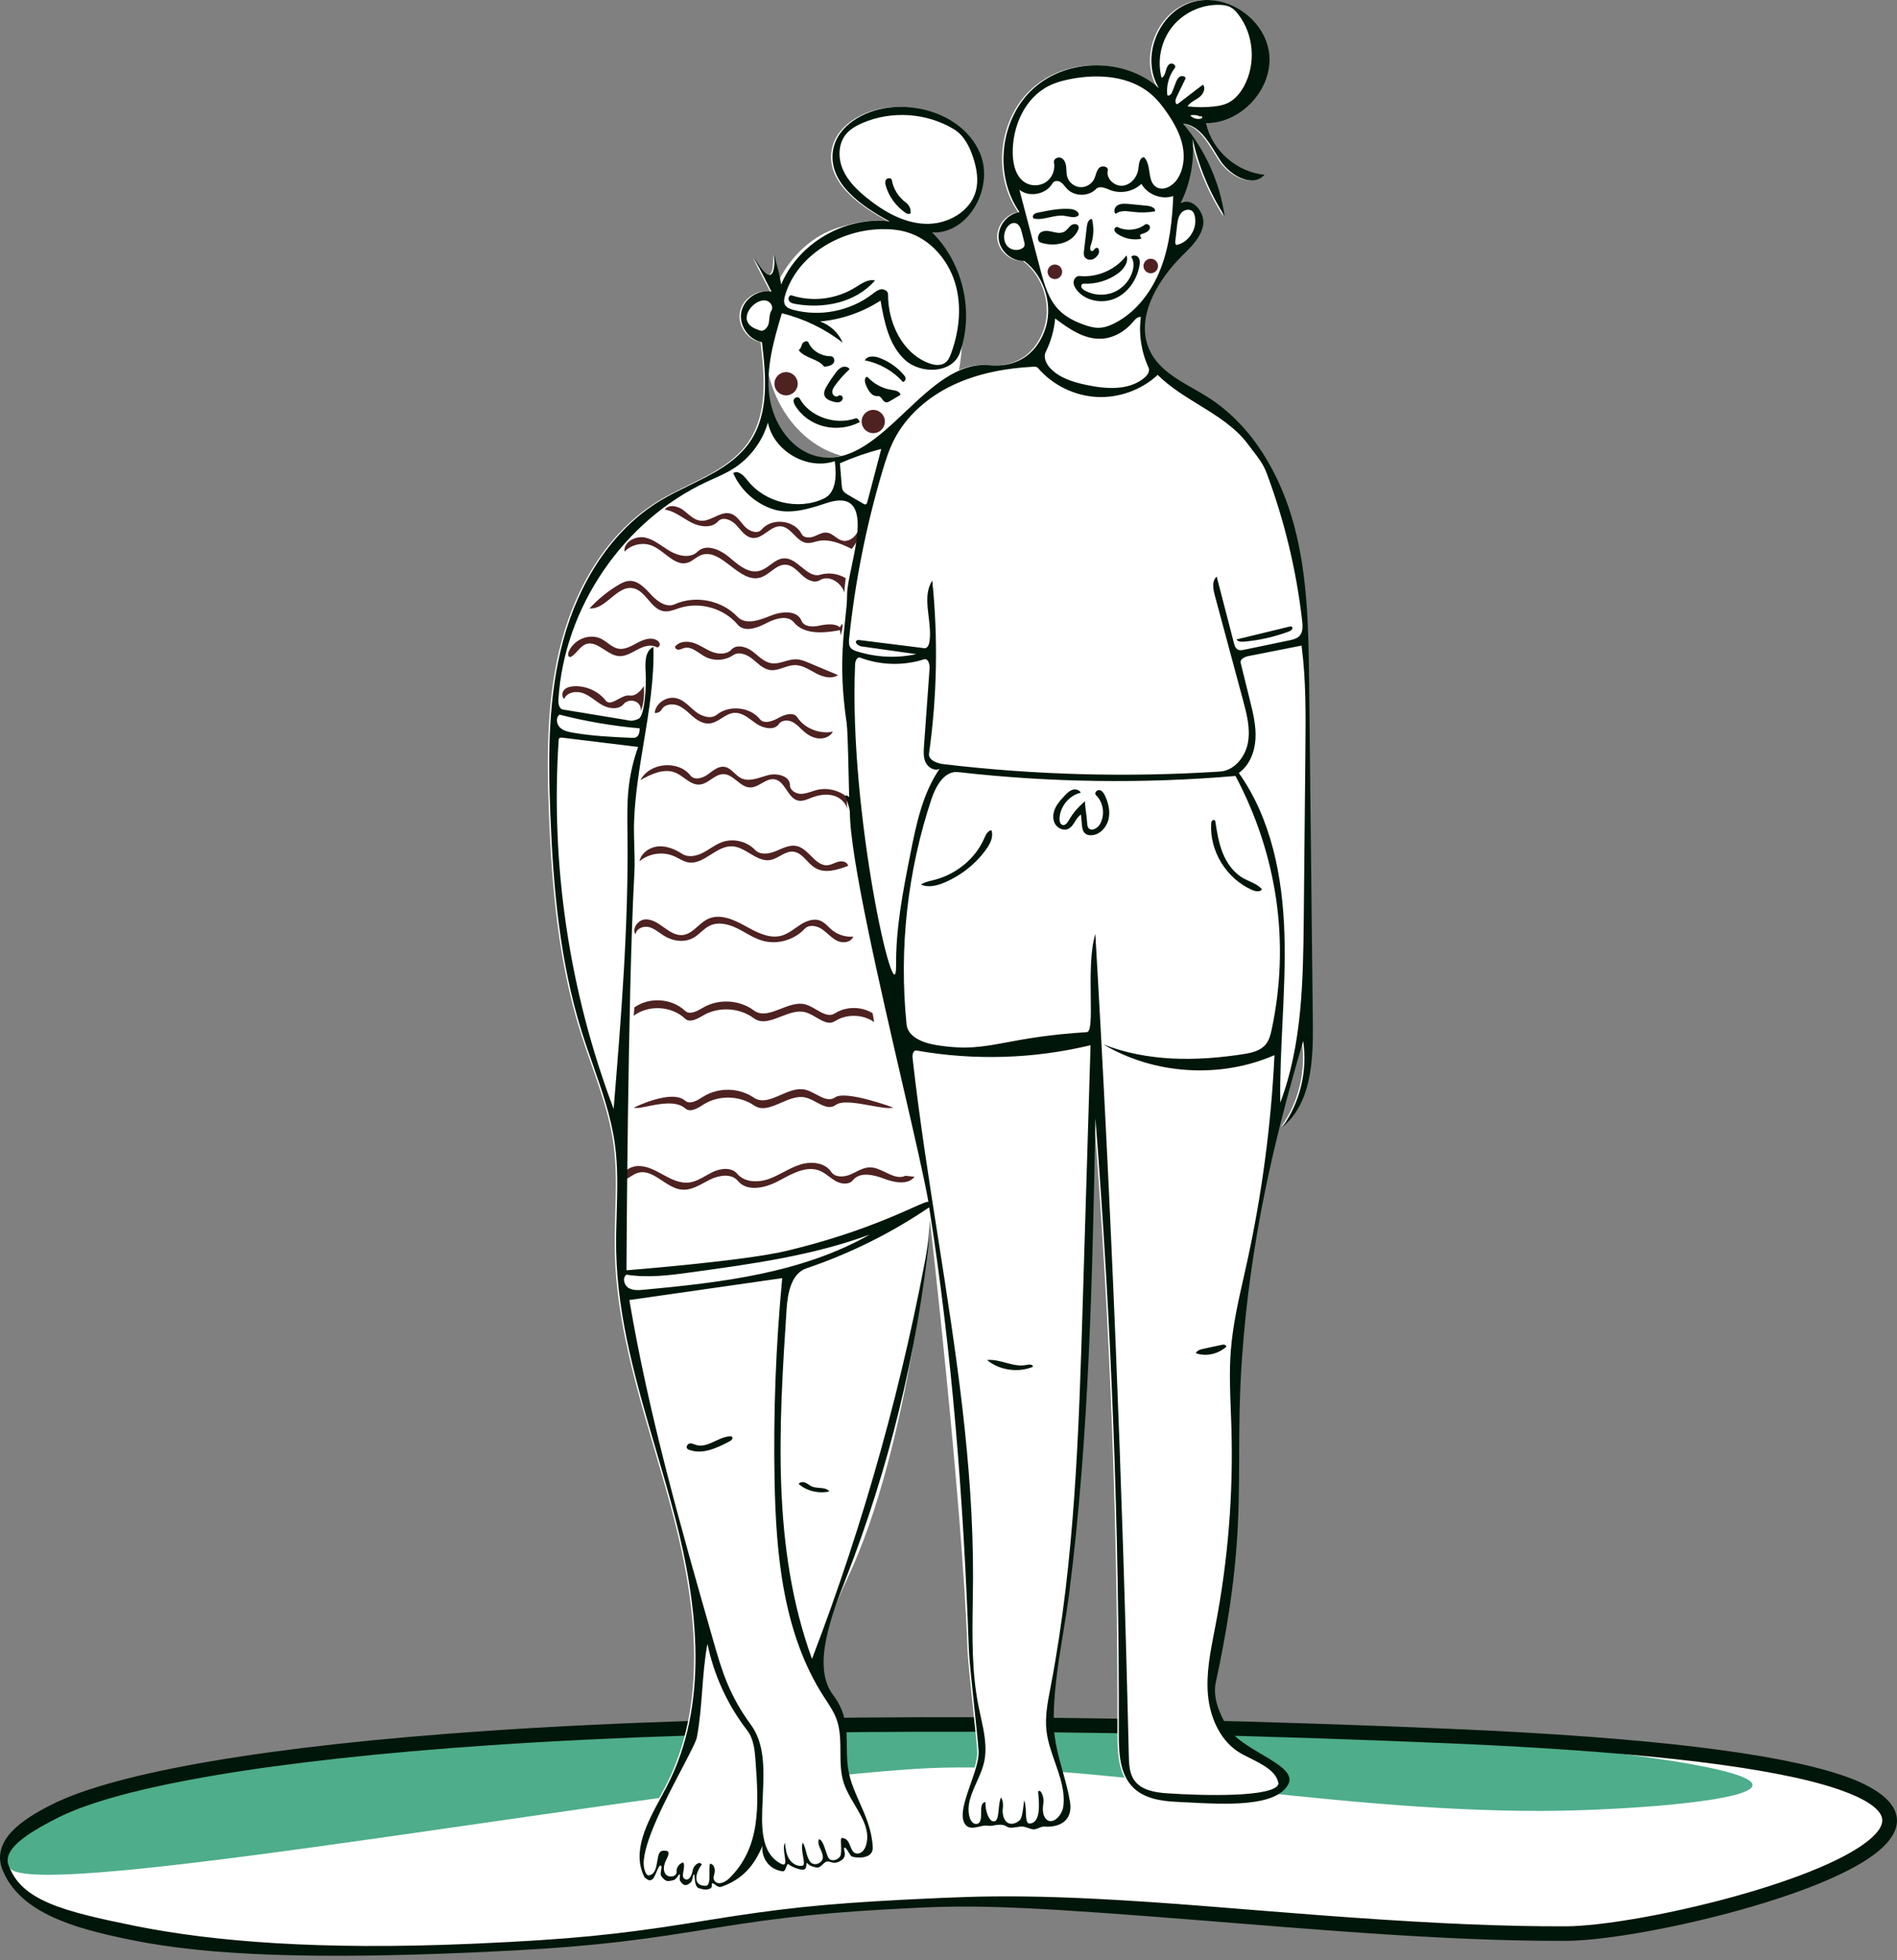 <svg width="335" height="346" viewBox="0 0 335 346" fill="none" xmlns="http://www.w3.org/2000/svg">
<rect x="0" y="0" width="335" height="346" fill="#808080" stroke="none"/>
<ellipse cx="152.436" cy="60.237" rx="17.42" ry="20.722" fill="white"/>
<path fill-rule="evenodd" clip-rule="evenodd" d="M9.758 319.671C4.397 322.359 -0.005 325.589 1.635 329.604C4.493 336.601 13.473 339.181 23.685 341.244C37.971 344.13 57.803 344.492 83.461 343.376C126.354 341.511 121.489 337.406 162.193 335.476C189.895 334.162 237.948 341.457 276.496 341.325C300.08 341.244 402.943 312.812 256.921 306.5C110.9 300.187 30.587 309.226 9.758 319.671Z" fill="white"/>
<path fill-rule="evenodd" clip-rule="evenodd" d="M9.758 319.671C4.397 322.359 -0.005 325.59 1.635 329.605C4.493 336.601 123.258 314.059 163.962 312.129C191.664 310.815 233.893 319.803 272.441 319.671C296.025 319.59 349.88 314.799 256.921 306.5C163.962 298.201 30.587 309.227 9.758 319.671Z" fill="#4EAD8B"/>
<path fill-rule="evenodd" clip-rule="evenodd" d="M86.305 305.522C47.416 308.159 20.515 312.842 9.183 318.524C6.011 320.114 3.692 321.625 2.141 323.256C0.139 325.36 -0.538 327.678 0.447 330.09C1.931 333.723 4.921 336.403 9.368 338.441C12.833 340.029 16.95 341.179 23.032 342.421L23.431 342.502C37.086 345.26 56.032 345.854 83.517 344.658L85.791 344.556C101.731 343.818 110.111 342.913 122.505 340.934L125.888 340.388C138.33 338.391 146.119 337.534 161.681 336.785L162.984 336.724C173.915 336.247 183.997 336.763 211.827 338.972L227.614 340.234C231.211 340.516 234.263 340.746 237.341 340.967L240.617 341.197C254.479 342.148 265.742 342.627 275.964 342.609L276.501 342.608C282.574 342.587 293.559 340.756 304.244 337.979L305.079 337.76C316.712 334.68 326.223 330.965 331.087 327.271C337.761 322.202 335.938 316.968 325.31 313.378C313.805 309.491 291.398 306.706 256.977 305.218C188.512 302.258 130.73 302.509 86.305 305.522ZM256.866 307.782L258.903 307.872C291.943 309.371 313.502 312.097 324.489 315.808L324.986 315.98C329.388 317.525 331.76 319.169 332.291 320.694C332.722 321.931 331.873 323.452 329.535 325.228C325.009 328.665 315.746 332.281 304.412 335.282L303.599 335.495C293.24 338.188 282.592 339.975 276.721 340.04L276.492 340.042C265.665 340.079 253.661 339.55 238.587 338.483L233.683 338.126C230.534 337.891 227.174 337.628 223.032 337.296L212.939 336.486C183.653 334.156 173.625 334.676 162.132 335.221L159.867 335.332C145.311 336.068 137.556 336.943 125.485 338.88L121.677 339.494C109.177 341.479 100.744 342.356 83.981 343.096L83.406 343.121C56.385 344.296 37.716 342.705 24.343 340.067L23.939 339.987C11.151 337.404 3.667 335.495 1.49 329.17C0.589 326.552 4.268 323.859 10.333 320.818C21.264 315.336 47.92 310.697 86.479 308.081C130.801 305.075 188.49 304.826 256.866 307.782Z" fill="#00160A"/>
<path fill-rule="evenodd" clip-rule="evenodd" d="M137.691 50.229C140.753 42.903 149 38.115 156.887 39.086C151.813 36.404 145.931 32.211 146.858 26.551C147.571 22.199 152.237 19.561 156.615 19C163.048 18.175 170.313 21.095 172.823 27.07C175.332 33.046 170.855 41.308 164.374 41.054C169.827 46.444 171.805 55.063 169.249 62.288C167.965 65.916 162.41 66.128 159.568 63.531C156.725 60.935 155.909 56.853 155.246 53.063C152.049 55.135 148.34 56.413 144.544 56.749C146.335 57.352 147.839 58.755 148.564 60.498C145.403 58.032 141.713 56.247 137.816 55.298C136.399 60.056 134.967 64.989 135.62 69.91C136.272 74.831 139.605 79.763 144.496 80.634C155.583 82.607 163.175 63.444 174.389 64.473C179.008 64.897 182.499 62.846 184.175 58.525C185.851 54.204 184.333 48.86 180.635 46.063C178.436 46.166 176.323 44.339 176.109 42.151C175.894 39.962 177.613 37.761 179.789 37.435C175.168 30.853 176.331 20.881 182.343 15.537C188.355 10.193 198.403 10.2 204.408 15.551C201.12 10.247 204.237 2.234 210.205 0.401C216.174 -1.433 223.179 3.276 223.878 9.476C224.576 15.675 218.967 21.769 212.723 21.744C213.762 26.542 218.159 30.411 223.053 30.836C220.961 33.253 216.953 30.975 215.219 28.29C213.485 25.605 211.839 22.114 208.654 21.817C212.566 26.424 215.148 32.148 216.011 38.128C213.315 33.946 211.383 29.273 210.339 24.409C210.721 28.3 209.993 32.293 208.264 35.8C210.301 34.82 212.551 37.416 212.223 39.651C211.896 41.886 210.098 43.567 208.495 45.159C203.931 49.692 199.968 56.576 202.979 62.258C205.007 66.088 209.441 67.813 213.097 70.143C220.976 75.165 225.926 83.868 228.319 92.895C230.713 101.922 230.83 111.374 230.933 120.711C231.152 140.697 231.372 160.683 231.592 180.669C231.664 187.258 231.314 194.8 226.201 198.963C229.327 194.627 230.679 189.051 229.884 183.767C224.635 201.516 220.51 219.262 219.074 239.834C217.637 260.406 220.478 269.026 214.437 297.074C213.893 299.599 215.082 302.576 216.585 304.991C219.21 309.21 229.124 311.573 227.23 315.018C224.815 319.412 214.23 318.379 207.556 318.073C204.812 317.948 201.863 317.498 199.899 315.58C197.457 313.195 197.319 309.382 197.327 305.97C197.412 269.754 196.034 233.534 193.197 197.428C192.655 225.396 192.109 253.428 188.572 281.177C187.575 288.994 185.559 297.174 185.873 304.991C186.044 309.245 188.02 313.805 188.707 318.073C189.253 321.462 186.792 322.627 184.175 322.436C183.481 322.386 182.931 322.966 182.219 322.921C181.628 322.884 181.03 322.483 180.361 322.436C179.646 322.386 178.855 322.688 178.087 322.627C177.513 322.582 177.383 322.106 176.352 322.106C175.321 322.106 175.014 322.426 173.984 322.263C172.954 322.101 171.083 323.377 170.146 321.967C168.45 319.417 172.823 312.584 172.564 309.025C172.306 305.466 170.95 294.124 170.843 291.112C169.92 265.082 164.219 215.422 164.219 215.422C164.219 215.422 160.891 254.889 149.652 278.622C146.864 284.509 143.066 294.197 146.858 299.187C150.651 304.178 148.474 308.604 149.831 313.687C150.915 317.748 153.62 321.222 153.87 326.053C153.993 328.438 150.474 327.929 150.128 327.684C149.783 327.44 149.197 326.044 148.904 326.163C148.465 326.342 149.626 327.589 148.242 328.45C146.858 329.311 146.307 328.364 145.65 328.647C145.009 328.923 144.669 329.782 143.941 329.659C142.466 329.409 142.384 328.825 142.229 328.876C142.068 328.929 142.306 329.843 141.701 330.017C141.097 330.191 139.346 329.43 138.99 329.084C138.47 328.578 138.658 330.42 137.961 330.331C135.117 329.968 134.144 327.358 134.406 325.807C132.913 329.388 130.845 331.737 127.213 333.035C126.39 333.33 125.95 332.405 125.532 332.452C125.303 332.478 125.723 333.207 125.037 333.429C124.351 333.652 124.02 333.568 123.152 333.31C122.283 333.053 122.506 330.866 122.294 330.866C122.081 330.866 122.092 331.994 121.712 332.312C120.983 332.923 120.565 332.977 119.933 332.15C119.579 331.686 119.993 330.918 119.742 330.866C119.571 330.83 119.249 331.756 118.664 331.895C117.641 332.138 117.306 332.231 116.525 331.174C116.184 330.712 116.83 329.427 116.419 329.311C116.007 329.195 115.496 331.338 114.964 331.737C114.431 332.135 114.076 331.791 113.595 331.427C110.933 326.36 114.787 320.531 117.445 315.461C124.96 301.129 123.072 283.729 119.012 268.065C114.952 252.402 108.882 236.984 108.564 220.807C108.44 214.505 109.197 208.163 108.33 201.92C107.386 195.121 104.561 188.75 102.503 182.201C98.592 169.76 97.442 156.628 96.931 143.598C96.529 133.338 96.526 122.912 99.219 113.002C101.912 103.093 107.61 93.633 116.419 88.345C121.913 85.046 128.724 83.193 132.272 77.86C135.591 72.87 135.011 66.348 134.305 60.399C131.956 59.972 130.213 57.438 130.658 55.094C131.102 52.751 133.651 51.028 135.993 51.489C134.978 49.506 133.963 47.522 132.948 45.539C133.598 46.483 136.733 52.138 136.536 44.91C136.784 46.705 137.225 47.25 137.691 50.229Z" fill="white"/>
<path fill-rule="evenodd" clip-rule="evenodd" d="M124.156 177.878C123.14 178.466 121.823 179.229 120.978 178.432C118.667 176.254 114.817 175.967 112.187 177.726L112.03 177.835L111.905 179.311C114.535 177.333 118.583 177.559 120.978 179.816C121.736 180.531 122.875 179.99 123.836 179.446L124.374 179.139C127.081 177.664 130.643 177.903 133.119 179.744C134.504 180.775 136.171 180.125 137.896 179.452C139.337 178.889 140.82 178.311 142.213 178.683C142.865 178.857 143.508 179.233 144.137 179.6C145.291 180.274 146.402 180.923 147.445 180.261C149.512 178.95 152.368 179.016 154.371 180.422L154.19 179.351L154.111 178.865C152.126 177.629 149.424 177.621 147.445 178.877C146.402 179.539 145.291 178.89 144.137 178.216C143.508 177.848 142.865 177.473 142.213 177.299C140.82 176.927 139.337 177.505 137.896 178.067C136.171 178.74 134.504 179.39 133.119 178.36C130.592 176.481 126.935 176.271 124.209 177.847L124.156 177.878ZM124.137 193.618C123.144 194.245 121.857 195.057 120.982 194.293C118.59 192.206 111.949 195.52 111.949 195.52C112.349 195.7 113.266 195.513 114.397 195.283C116.527 194.85 119.415 194.263 121.035 195.677C121.821 196.363 122.938 195.778 123.877 195.198L124.403 194.87C127.051 193.292 130.619 193.394 133.164 195.139C134.588 196.115 136.228 195.402 137.927 194.663C139.345 194.046 140.804 193.411 142.212 193.73C142.869 193.879 143.526 194.229 144.169 194.572C145.348 195.202 146.483 195.807 147.5 195.106L147.642 195.011C148.803 194.26 151.369 194.728 153.695 195.151C155.387 195.459 156.952 195.744 157.757 195.52C157.757 195.52 149.376 192.392 147.447 193.722C146.43 194.424 145.295 193.818 144.116 193.189C143.473 192.846 142.816 192.495 142.158 192.347C140.751 192.028 139.292 192.663 137.873 193.28C136.175 194.019 134.535 194.732 133.111 193.756C130.514 191.976 126.852 191.906 124.189 193.586L124.137 193.618ZM124.966 136.728C124.057 137.382 122.63 137.787 121.941 136.906C119.776 134.137 114.725 134.595 113.094 137.707C115 136.651 117.248 135.568 119.265 136.394C119.827 136.624 120.342 136.994 120.852 137.361C121.701 137.971 122.535 138.57 123.543 138.493C124.292 138.435 124.938 138.001 125.582 137.57C126.272 137.107 126.959 136.646 127.765 136.655C128.661 136.665 129.39 137.247 130.119 137.83C130.846 138.411 131.574 138.991 132.466 139.006C133.197 139.018 133.862 138.639 134.521 138.264C135.258 137.845 135.987 137.43 136.791 137.569C137.752 137.735 138.329 138.593 138.906 139.452C139.481 140.306 140.055 141.161 141.009 141.337C141.574 141.441 142.134 141.268 142.679 141.059L143.22 140.845C144.495 140.349 145.917 140.074 147.231 140.456C148.359 140.784 149.364 141.697 149.63 142.814C149.614 142.566 149.595 142.319 149.573 142.072L149.54 140.661C148.094 139.466 146.07 139.002 144.248 139.45C143.935 139.526 143.627 139.628 143.32 139.73C142.728 139.926 142.137 140.121 141.518 140.136C140.577 140.158 139.509 139.543 139.502 138.602L139.499 138.501C139.397 136.942 137.192 136.426 135.64 136.833C135.31 136.919 134.975 137.024 134.638 137.13C133.355 137.532 132.042 137.943 130.878 137.37C130.428 137.149 130.048 136.794 129.671 136.444C129.145 135.953 128.626 135.469 127.932 135.364C127.08 135.236 126.321 135.725 125.603 136.256L124.966 136.728ZM113.169 125.521C113.788 124.041 113.772 122.405 113.698 121.096C113.698 121.096 112.623 122.987 111.195 122.783L111.094 122.772C110.451 122.725 109.778 123.093 109.143 123.439C108.287 123.906 107.502 124.335 106.959 123.652C105.628 121.978 103.452 121.012 101.317 121.147C100.71 121.185 100.068 121.328 99.647 121.766C99.227 122.204 99.155 123.011 99.638 123.38C100.132 122.144 101.858 121.907 103.093 122.407C103.796 122.692 104.414 123.136 105.032 123.581C105.499 123.917 105.966 124.253 106.471 124.522C107.647 125.147 109.298 125.296 110.148 124.272L110.215 124.197C110.879 123.499 112.162 123.513 112.795 124.248C113.095 124.597 113.212 125.065 113.169 125.521ZM119.141 106.67C117.691 107.322 116.089 106.175 115.009 105.008L114.492 104.452C113.539 103.446 112.46 102.474 111.12 102.546C110.397 102.585 109.731 102.939 109.111 103.313C107.26 104.43 105.57 105.811 104.105 107.4C105.526 107.52 106.709 106.543 107.881 105.575C109.112 104.558 110.331 103.551 111.8 103.835C112.921 104.052 113.702 104.962 114.48 105.87C115.279 106.803 116.076 107.733 117.238 107.903C118.008 108.015 118.763 107.754 119.509 107.495C119.69 107.432 119.871 107.37 120.052 107.313C123.638 106.178 127.853 107.396 130.279 110.269C131.387 111.58 133.455 110.958 135.023 110.166L135.454 109.943C137.022 109.152 139.096 108.54 140.194 109.86L140.298 109.981C142.062 111.953 145.158 111.781 147.847 111.326L148.326 111.242C148.354 111.402 148.381 111.578 148.408 111.767L148.461 112.162C149.04 110.133 148.812 109.669 148.326 110.744C147.456 109.965 145.758 110.202 144.617 110.458L144.513 110.48C143.386 110.708 141.953 110.618 141.533 109.567C140.763 107.643 137.952 107.912 136.036 108.705L135.789 108.807C133.912 109.569 131.581 110.31 130.219 108.867C127.463 105.948 122.803 105.024 119.141 106.67ZM149.112 104.576C149.133 103.93 149.201 103.161 149.324 102.287L149.355 102.075C148.034 101.251 146.358 101.019 144.863 101.453C143.633 101.81 142.596 100.962 141.534 100.093C140.588 99.32 139.622 98.529 138.482 98.558C137.563 98.582 136.809 99.133 136.047 99.69C135.431 100.14 134.809 100.594 134.089 100.778C132.336 101.227 130.723 100 129.289 98.798L128.717 98.316C127.145 96.995 124.663 95.927 123.203 97.371L123.11 97.459C121.879 98.559 119.867 98.168 118.412 97.339C117.951 97.077 117.505 96.777 117.06 96.477C116.065 95.808 115.072 95.139 113.911 94.891C112.231 94.532 110.065 95.681 110.291 97.383C111.523 96.079 113.595 95.653 115.241 96.365C116.017 96.701 116.74 97.261 117.451 97.812C118.747 98.817 120.003 99.791 121.469 99.321C121.914 99.178 122.299 98.909 122.686 98.639C123.012 98.41 123.34 98.182 123.705 98.029C125.557 97.252 127.283 98.572 129.029 99.907C130.716 101.197 132.423 102.503 134.282 101.947C134.972 101.741 135.577 101.287 136.173 100.84C136.99 100.226 137.791 99.624 138.775 99.687C139.781 99.752 140.556 100.499 141.297 101.215C141.346 101.262 141.394 101.308 141.442 101.354L141.646 101.549C142.498 102.345 143.784 103.028 144.776 102.415C146.366 101.432 148.511 102.796 149.112 104.576ZM150.516 96.765C150.842 96.374 151.148 95.878 151.435 95.278C151.822 94.466 151.828 93.069 151.435 93.894C150.957 94.894 149.852 95.689 148.771 95.435C148.296 95.324 147.89 95.032 147.485 94.741C147.035 94.418 146.588 94.097 146.049 94.026C145.44 93.946 144.865 94.204 144.293 94.46C144.11 94.543 143.926 94.625 143.742 94.695C142.986 94.987 141.939 94.989 141.568 94.268C140.29 91.782 136.314 91.331 134.511 93.466C133.768 94.346 132.291 93.782 131.51 92.936C131.314 92.725 131.129 92.497 130.943 92.267C130.384 91.579 129.822 90.886 128.989 90.657C128.049 90.398 127.139 90.82 126.22 91.246C125.391 91.629 124.555 92.017 123.682 91.912C122.784 91.805 122.073 91.207 121.364 90.613C121.125 90.412 120.887 90.212 120.641 90.031C119.669 89.313 118.094 88.965 117.394 89.951C118.596 90.127 119.638 90.773 120.682 91.421C121.123 91.695 121.564 91.968 122.017 92.207C123.545 93.01 125.664 93.322 126.812 92.034L126.881 91.962C127.728 91.14 129.237 91.815 130.054 92.714C130.204 92.878 130.351 93.051 130.5 93.226C131.188 94.034 131.902 94.871 132.925 94.963C133.843 95.046 134.631 94.492 135.42 93.936C136.205 93.384 136.99 92.832 137.902 92.905C138.837 92.979 139.525 93.675 140.215 94.373C140.892 95.058 141.571 95.744 142.485 95.846C142.975 95.9 143.457 95.772 143.938 95.643C144.139 95.589 144.34 95.535 144.542 95.495C146.42 95.118 148.303 95.891 150.048 96.72L150.407 96.891L150.516 96.765ZM115.958 113C116.228 113.148 116.486 113.395 116.515 113.721C116.545 114.046 116.218 114.387 115.948 114.24C114.896 113.666 113.624 114.111 112.565 114.671C112.441 114.737 112.316 114.804 112.191 114.872L112.191 114.872C111.249 115.382 110.277 115.907 109.241 115.812C108.343 115.729 107.509 115.191 106.694 114.665C105.611 113.965 104.56 113.287 103.433 113.725C102.862 113.946 102.434 114.419 102.003 114.894C101.684 115.247 101.362 115.602 100.979 115.858C100.87 115.931 100.745 115.998 100.618 115.977C100.268 115.92 100.284 115.361 100.436 115.015C101.422 112.771 104.231 111.722 106.289 112.829C106.647 113.022 106.984 113.269 107.319 113.515C107.897 113.94 108.471 114.363 109.15 114.499C110.249 114.721 111.321 114.14 112.331 113.593L112.331 113.593C112.4 113.555 112.469 113.518 112.537 113.481C113.607 112.906 114.893 112.415 115.958 113ZM124.482 115.904C126.016 116.741 128.031 116.64 129.47 115.655C130.494 114.954 131.917 115.546 132.882 116.323C133.073 116.476 133.262 116.638 133.451 116.801L133.451 116.801L133.451 116.801L133.451 116.801L133.451 116.801L133.451 116.801C134.219 117.463 135 118.134 135.99 118.275C136.798 118.389 137.577 118.125 138.362 117.859C139.01 117.639 139.662 117.417 140.336 117.408C141.462 117.392 142.473 117.957 143.468 118.513L143.468 118.513C143.681 118.632 143.894 118.751 144.106 118.863C145.31 119.5 146.861 119.936 147.985 119.17L142.855 117.012C142.148 116.714 141.421 116.412 140.652 116.381C139.952 116.352 139.267 116.55 138.585 116.746C137.796 116.974 137.012 117.2 136.213 117.075C135.208 116.919 134.416 116.252 133.628 115.589C133.368 115.37 133.109 115.152 132.843 114.952C131.768 114.147 130.079 113.68 129.172 114.665C128.361 115.545 126.918 115.516 125.792 115.085C125.259 114.88 124.758 114.605 124.257 114.329C123.701 114.023 123.144 113.717 122.544 113.509C121.403 113.114 119.941 113.187 119.223 114.142C119.153 114.454 119.529 114.706 119.853 114.687C120.061 114.676 120.254 114.598 120.448 114.52C120.557 114.476 120.666 114.432 120.778 114.4C121.762 114.115 122.66 114.719 123.553 115.319C123.862 115.527 124.171 115.735 124.482 115.904ZM150.682 165.333C150.269 166.397 148.808 166.556 147.811 166.061C147.227 165.771 146.732 165.336 146.236 164.899C145.885 164.59 145.533 164.28 145.149 164.021C144.221 163.397 142.863 163.143 142.092 163.965C140.177 166.007 137.139 166.828 134.507 166.016C133.499 165.705 132.574 165.183 131.647 164.661L131.647 164.661C131.128 164.369 130.608 164.076 130.073 163.82C128.584 163.107 126.812 162.689 125.326 163.41C124.759 163.686 124.278 164.106 123.797 164.527C123.384 164.887 122.971 165.248 122.502 165.519C120.914 166.438 118.866 166.17 117.299 165.213C117.031 165.049 116.77 164.865 116.51 164.682C115.916 164.263 115.323 163.844 114.634 163.661C113.642 163.397 112.344 163.903 112.236 164.958C111.539 163.908 112.66 162.401 113.886 162.303C115.112 162.204 116.226 162.978 117.234 163.708C118.242 164.439 119.375 165.195 120.597 165.055C121.62 164.937 122.414 164.238 123.218 163.529C123.764 163.049 124.314 162.564 124.944 162.254C127.034 161.222 129.489 162.278 131.53 163.411C133.57 164.544 135.853 165.806 138.079 165.149C138.956 164.89 139.716 164.356 140.476 163.822C140.77 163.615 141.064 163.408 141.365 163.218C142.444 162.534 143.795 162.042 144.956 162.563C145.465 162.792 145.873 163.188 146.282 163.585L146.282 163.585L146.282 163.585C146.467 163.765 146.652 163.944 146.846 164.108C147.91 165.007 149.316 165.455 150.682 165.333ZM161.499 207.727C160.309 209.265 157.901 208.74 156.079 208.055C154.258 207.37 151.87 206.809 150.641 208.317C149.943 209.174 148.562 209.038 147.596 208.501C147.181 208.27 146.8 207.984 146.419 207.697C145.912 207.316 145.407 206.936 144.825 206.69C142.56 205.733 140.094 207.063 137.894 208.249C137.763 208.32 137.633 208.39 137.504 208.459C135.208 209.689 131.971 210.472 130.312 208.466C129.178 207.095 126.974 207.441 125.379 208.232C125.056 208.392 124.732 208.567 124.408 208.743C123.134 209.432 121.841 210.131 120.428 210.006C119.174 209.896 118.043 209.149 116.937 208.418C115.533 207.491 114.167 206.588 112.636 207.043C112.155 207.186 111.721 207.459 111.29 207.73C110.743 208.074 110.199 208.415 109.567 208.487C109.568 206.919 111.284 205.804 112.853 205.831C114.355 205.858 115.728 206.613 117.05 207.34L117.226 207.437C118.602 208.193 120.109 208.924 121.668 208.745C122.745 208.621 123.697 208.082 124.651 207.542L124.651 207.542L124.651 207.542L124.651 207.542L124.651 207.542L124.651 207.541C125.062 207.309 125.473 207.076 125.894 206.876C127.294 206.212 129.203 206.011 130.193 207.202C131.482 208.753 133.899 208.784 135.799 208.104C136.696 207.783 137.543 207.339 138.389 206.895L138.389 206.895C139.334 206.399 140.278 205.903 141.292 205.58C143.214 204.967 145.661 205.182 146.78 206.859C147.466 207.887 149.022 207.813 150.162 207.334C150.479 207.201 150.791 207.044 151.104 206.888C151.914 206.483 152.724 206.078 153.616 206.073C154.565 206.067 155.487 206.512 156.388 206.948C157.585 207.527 158.746 208.088 159.886 207.55L161.499 207.727ZM136.026 151.813C134.736 152.039 133.579 151.347 132.407 150.646C131.401 150.045 130.383 149.436 129.259 149.396C127.922 149.348 126.722 150.104 125.534 150.854C124.226 151.679 122.932 152.496 121.484 152.219C120.909 152.109 120.388 151.83 119.865 151.552C119.606 151.413 119.346 151.274 119.079 151.156C117.079 150.269 114.602 150.625 112.921 152.04C113.243 150.551 114.734 149.533 116.227 149.411C117.721 149.289 119.187 149.902 120.452 150.719C121.53 151.415 122.966 151.127 124.107 150.546C124.564 150.313 125 150.038 125.435 149.763C126.088 149.351 126.74 148.94 127.459 148.673C129.462 147.93 131.87 148.49 133.359 150.044C134.264 150.989 135.812 150.736 137.013 150.239C137.186 150.167 137.36 150.092 137.534 150.016C138.576 149.564 139.653 149.097 140.735 149.355C141.694 149.583 142.454 150.337 143.198 151.075C144.104 151.975 144.988 152.852 146.181 152.729C146.57 152.688 146.933 152.537 147.297 152.386C147.565 152.274 147.833 152.163 148.113 152.095C148.772 151.934 149.641 152.162 149.783 152.838C147.893 153.558 145.689 154.256 143.953 153.211C143.408 152.883 142.945 152.399 142.487 151.921C141.762 151.164 141.051 150.421 140.052 150.335C139.237 150.265 138.51 150.668 137.774 151.077C137.211 151.389 136.643 151.704 136.026 151.813ZM127.443 126.779C128.133 126.343 128.822 125.908 129.628 125.842C130.853 125.743 131.884 126.51 132.882 127.253L132.883 127.253C133.105 127.419 133.326 127.583 133.547 127.736C134.761 128.578 136.754 129.008 137.555 127.802C138.024 127.095 139.146 127.054 139.928 127.438C140.497 127.718 140.948 128.156 141.399 128.594C141.568 128.758 141.737 128.922 141.912 129.078C142.645 129.73 143.55 130.263 144.551 130.354C145.552 130.446 146.648 130.01 147.086 129.152C144.714 129.635 142.078 128.576 140.798 126.623C140.152 125.638 138.554 126.112 137.508 126.714C136.462 127.317 134.923 127.871 134.186 126.945C132.469 124.786 128.758 124.403 126.591 126.162C125.534 127.02 123.87 126.449 122.807 125.596C122.529 125.373 122.26 125.13 121.992 124.887C121.236 124.203 120.479 123.517 119.488 123.262C117.747 122.812 115.752 124.148 115.618 125.853C116.107 125.911 116.621 125.655 116.849 125.241C117.355 124.318 118.742 124.146 119.754 124.55C120.558 124.872 121.199 125.449 121.837 126.024C122.002 126.172 122.166 126.32 122.333 126.463C123.146 127.162 124.153 127.798 125.247 127.716C126.057 127.655 126.75 127.217 127.443 126.779Z" fill="#4F2222"/>
<path fill-rule="evenodd" clip-rule="evenodd" d="M137.942 50.229C141.004 42.903 149.251 38.115 157.137 39.086C152.064 36.404 146.182 32.211 147.109 26.551C147.822 22.199 152.488 19.561 156.866 19C163.299 18.175 170.563 21.095 173.073 27.07C175.583 33.046 171.106 41.308 164.625 41.054C170.077 46.444 172.056 55.063 169.5 62.288C168.216 65.916 162.661 66.128 159.819 63.531C156.976 60.935 156.16 56.853 155.497 53.063C152.3 55.135 148.591 56.413 144.795 56.749C146.586 57.352 148.09 58.755 148.815 60.498C145.654 58.032 141.964 56.247 138.067 55.298C136.65 60.056 135.218 64.989 135.871 69.91C136.523 74.831 139.856 79.763 144.747 80.634C150.385 81.638 155.12 77.174 159.887 72.68C164.493 68.338 169.129 63.968 174.64 64.473C179.259 64.897 182.749 62.846 184.426 58.525C186.102 54.204 184.584 48.86 180.885 46.063C178.687 46.166 176.574 44.339 176.36 42.151C176.145 39.962 177.863 37.761 180.04 37.435C175.419 30.853 176.582 20.881 182.594 15.537C188.606 10.193 198.654 10.2 204.659 15.551C201.371 10.247 204.488 2.234 210.456 0.401C216.424 -1.433 223.43 3.276 224.129 9.476C224.827 15.675 219.218 21.769 212.974 21.744C214.013 26.542 218.409 30.411 223.304 30.836C221.212 33.253 217.204 30.975 215.47 28.29C215.223 27.907 214.978 27.509 214.729 27.105L214.729 27.104L214.729 27.104L214.729 27.104L214.728 27.103L214.728 27.103L214.728 27.102C213.234 24.673 211.635 22.072 208.905 21.817C212.817 26.424 215.398 32.148 216.262 38.128C213.566 33.946 211.634 29.273 210.59 24.409C210.972 28.3 210.244 32.293 208.515 35.8C210.552 34.82 212.802 37.416 212.474 39.651C212.163 41.776 210.522 43.401 208.983 44.924L208.98 44.927L208.968 44.939L208.883 45.023L208.746 45.159C204.182 49.692 200.219 56.576 203.23 62.258C204.788 65.2 207.766 66.9 210.72 68.587C211.611 69.095 212.5 69.603 213.347 70.143C221.227 75.165 226.177 83.868 228.57 92.895C230.964 101.922 231.081 111.374 231.184 120.711L231.842 180.669C231.915 187.258 231.565 194.8 226.452 198.963C229.578 194.627 230.93 189.051 230.135 183.767C224.886 201.516 220.761 219.262 219.324 239.834C218.858 246.513 218.843 251.932 218.828 257.165C218.797 268.051 218.768 278.132 214.688 297.074C214.144 299.599 215.333 302.576 216.836 304.991C217.974 306.819 220.48 308.299 222.801 309.669C225.836 311.461 228.554 313.066 227.481 315.018C225.294 318.997 216.406 318.525 209.791 318.174H209.791C209.101 318.137 208.437 318.102 207.807 318.073C205.062 317.948 202.114 317.498 200.15 315.58C197.708 313.195 197.57 309.382 197.578 305.97C197.663 269.754 196.285 233.534 193.448 197.428C192.906 225.396 192.359 253.428 188.822 281.177C188.526 283.5 188.14 285.855 187.752 288.224L187.752 288.224C186.833 293.824 185.903 299.497 186.124 304.991C186.224 307.49 186.948 310.095 187.667 312.684C188.172 314.502 188.675 316.312 188.958 318.073C189.504 321.462 187.043 322.627 184.426 322.436C184.079 322.411 183.769 322.543 183.456 322.676C183.143 322.809 182.827 322.944 182.47 322.921C182.182 322.903 181.892 322.798 181.593 322.691C181.279 322.577 180.955 322.46 180.612 322.436C180.264 322.412 179.898 322.471 179.525 322.531C179.132 322.594 178.732 322.658 178.338 322.627C178.103 322.609 177.943 322.518 177.764 322.417C177.507 322.272 177.212 322.106 176.603 322.106C176.165 322.106 175.858 322.164 175.571 322.217C175.181 322.29 174.827 322.357 174.235 322.263C173.89 322.209 173.452 322.316 172.987 322.429C172.059 322.654 171.021 322.906 170.397 321.967C169.435 320.52 170.426 317.695 171.416 314.871C172.172 312.717 172.927 310.565 172.815 309.025C172.705 307.504 172.394 304.563 172.066 301.457C171.626 297.294 171.155 292.837 171.094 291.112C170.171 265.082 168.158 238.852 164.087 213.126C157.395 217.667 150.086 221.298 142.424 223.887C139.73 224.798 139.096 228.249 138.909 231.084C137.541 251.837 136.266 273.299 143.397 292.838C152.651 268.692 159.614 243.671 164.162 218.218C161.934 238.886 156.952 259.256 149.389 278.622C146.842 285.143 143.317 294.197 147.109 299.187C149.492 302.323 149.518 305.236 149.545 308.229C149.561 309.999 149.577 311.798 150.082 313.687C150.495 315.234 151.143 316.695 151.801 318.179C152.871 320.591 153.966 323.062 154.121 326.053C154.244 328.438 150.725 327.929 150.379 327.684C150.233 327.581 150.045 327.272 149.853 326.959C149.591 326.531 149.325 326.094 149.155 326.163C148.999 326.227 149.045 326.425 149.107 326.693C149.22 327.179 149.385 327.894 148.493 328.45C147.635 328.984 147.098 328.823 146.656 328.691C146.385 328.61 146.151 328.54 145.901 328.647C145.65 328.755 145.445 328.953 145.245 329.146C144.934 329.445 144.635 329.734 144.192 329.659C143.146 329.482 142.8 329.136 142.632 328.969C142.564 328.9 142.525 328.861 142.48 328.876C142.425 328.894 142.416 329.012 142.405 329.166C142.383 329.465 142.351 329.902 141.952 330.017C141.348 330.191 139.695 329.49 139.339 329.144C139.081 328.894 138.974 329.203 138.846 329.569C138.715 329.943 138.564 330.376 138.211 330.331C135.368 329.968 134.395 327.358 134.657 325.807C133.164 329.388 131.096 331.737 127.464 333.035C126.959 333.216 126.598 332.938 126.299 332.707C126.11 332.561 125.945 332.434 125.783 332.452C125.699 332.462 125.702 332.565 125.706 332.703C125.713 332.943 125.723 333.288 125.288 333.429C124.602 333.652 124.271 333.568 123.402 333.31C122.824 333.139 122.73 332.111 122.668 331.444C122.638 331.109 122.615 330.866 122.544 330.866C122.448 330.866 122.398 331.097 122.336 331.38C122.262 331.721 122.171 332.138 121.963 332.312C121.234 332.923 120.815 332.977 120.184 332.15C119.987 331.891 120.028 331.538 120.06 331.268C120.085 331.052 120.104 330.889 119.993 330.866C119.926 330.852 119.838 330.982 119.72 331.155C119.533 331.429 119.274 331.81 118.915 331.895L118.881 331.903C117.884 332.14 117.548 332.219 116.776 331.174C116.606 330.945 116.681 330.512 116.748 330.12C116.816 329.724 116.877 329.369 116.67 329.311C116.451 329.25 116.205 329.824 115.942 330.436C115.71 330.978 115.465 331.55 115.215 331.737C114.725 332.103 114.385 331.842 113.96 331.514C113.923 331.486 113.885 331.457 113.846 331.427C111.487 326.937 114.245 321.848 116.753 317.22L116.753 317.22C117.075 316.625 117.393 316.038 117.696 315.461C125.21 301.129 123.323 283.729 119.263 268.065C118.214 264.017 117.03 259.984 115.846 255.951C112.449 244.381 109.051 232.802 108.815 220.807C108.771 218.59 108.836 216.368 108.902 214.148C109.022 210.056 109.142 205.967 108.581 201.92C107.91 197.091 106.291 192.479 104.672 187.865C104.011 185.982 103.35 184.099 102.753 182.201C98.843 169.76 97.693 156.628 97.182 143.598C96.779 133.338 96.776 122.912 99.469 113.002C102.162 103.093 107.861 93.633 116.67 88.345C118.271 87.383 119.985 86.544 121.697 85.706L121.698 85.706L121.698 85.706C125.858 83.67 130.009 81.638 132.523 77.86C135.842 72.87 135.262 66.348 134.556 60.399C132.207 59.972 130.464 57.438 130.908 55.094C131.352 52.751 133.902 51.028 136.244 51.489L133.199 45.539C133.261 45.629 133.345 45.762 133.447 45.922C134.416 47.444 136.966 51.449 136.787 44.91C136.9 45.727 137.053 46.285 137.23 46.931L137.23 46.931L137.23 46.931L137.23 46.931L137.23 46.931L137.23 46.931L137.23 46.931L137.23 46.931L137.23 46.932L137.23 46.932L137.23 46.932L137.23 46.932L137.23 46.932L137.23 46.932C137.442 47.706 137.688 48.606 137.942 50.229ZM223.504 184.383C224.141 183.619 224.387 182.612 224.593 181.64C227.84 166.287 225.53 150.848 218.184 136.979C201.888 138.373 185.453 138.144 169.202 136.296C166.796 136.023 165.26 138.743 164.496 141.038C160.25 153.791 158.738 167.445 160.092 180.816C160.325 183.122 163.095 184.124 165.385 184.49C170.635 185.33 173.535 184.792 177.835 183.994C181.137 183.381 185.265 182.615 191.917 182.201C192.702 182.153 192.666 179.466 192.621 176.041C192.573 172.386 192.514 167.892 193.428 164.865C196.248 213.177 198.22 261.538 199.341 309.92C199.376 311.426 199.441 313.032 200.309 314.264C201.54 316.01 203.928 316.412 206.061 316.56C212.667 317.018 225.26 317.287 225.776 314.868C225.452 312.708 222.993 311.479 220.69 310.327C220.228 310.096 219.774 309.869 219.343 309.638C215.649 307.654 213.688 303.361 213.317 299.187C212.986 295.458 213.713 291.739 214.433 288.053L214.433 288.05L214.536 287.521C214.587 287.259 214.638 286.997 214.688 286.736C216.871 275.319 217.803 263.663 217.461 252.044C217.432 251.038 217.393 250.032 217.354 249.026L217.353 249.024C217.216 245.493 217.079 241.96 217.352 238.439C217.691 234.056 218.66 229.756 219.628 225.463L219.629 225.46L219.629 225.458L219.63 225.455L219.63 225.453L219.631 225.451C219.83 224.569 220.028 223.688 220.221 222.807C222.853 210.788 224.476 198.549 225.066 186.26C215.45 190.441 203.843 189.708 194.83 184.353C202.65 187.435 211.297 187.367 219.604 186.075C221.037 185.852 222.577 185.497 223.504 184.383ZM229.955 109.606C228.938 100.69 226.825 91.9 223.678 83.496C223.108 81.972 222.223 80.823 221.276 79.593C221.01 79.248 220.739 78.897 220.469 78.528C218.216 75.458 214.959 73.454 211.684 71.439C209.124 69.864 206.554 68.282 204.445 66.181C201.551 68.861 197.541 70.299 193.602 70.069C189.663 69.839 185.848 67.944 183.286 64.946C183.096 64.724 182.761 64.72 182.47 64.735C177.625 64.997 172.756 65.879 168.365 67.942C163.974 70.005 160.076 73.323 157.879 77.645C156.981 79.412 156.379 81.311 155.815 83.211C152.964 92.819 151.001 102.69 149.959 112.658C149.897 113.254 149.859 113.923 150.243 114.384C150.503 114.695 150.904 114.843 151.29 114.967C154.674 116.051 158.346 116.227 161.819 115.471L152.146 114.11C151.57 114.029 150.824 113.416 151.289 113.068C151.44 112.954 151.65 112.972 151.838 112.996L163.235 114.423C163.741 114.486 164.041 113.871 164.124 113.367C164.366 111.91 164.179 110.376 163.994 108.86C163.716 106.586 163.444 104.354 164.631 102.483C165.674 112.626 165.484 122.896 164.064 132.994C163.898 134.173 165.44 134.753 166.623 134.894C182.816 136.813 199.185 137.25 215.458 136.196C218.001 136.031 219.924 133.597 220.379 131.092C220.833 128.587 220.166 126.03 219.504 123.571L214.518 105.059C214.216 103.938 213.989 102.547 214.864 101.785L217.888 113.457C218.013 113.939 218.184 114.479 218.635 114.69C218.965 114.845 219.351 114.774 219.708 114.699L227.646 113.05C228.314 112.911 229.028 112.747 229.49 112.245C230.114 111.565 230.06 110.523 229.955 109.606ZM149.593 104.949C149.593 103.804 149.963 102.04 150.374 100.083C151.622 94.142 153.246 86.414 146.021 88.783L145.895 88.825C143.026 89.766 139.634 90.879 136.56 89.902C133.44 88.911 130.792 86.527 129.482 83.529C130.314 82.914 131.343 83.936 131.973 84.755C135.032 88.728 140.977 90.152 145.506 87.997C147.724 86.942 147.738 83.842 147.416 81.409C142.542 83.054 136.612 79.626 135.609 74.584C134.646 77.937 132.409 80.907 129.452 82.76C128.34 83.457 127.14 83.996 125.942 84.535L125.941 84.535L125.941 84.536L125.941 84.536L125.941 84.536L125.941 84.536L125.941 84.536L125.941 84.536L125.941 84.536L125.94 84.536L125.94 84.536L125.94 84.536L125.94 84.536L125.94 84.536L125.94 84.536L125.94 84.536L125.94 84.536C125.563 84.705 125.187 84.874 124.814 85.049C110.06 91.923 99.619 107.234 98.615 123.469C98.57 124.188 98.716 125.138 99.428 125.255L110.376 127.056C110.506 127.077 110.627 127.101 110.741 127.124L110.742 127.124L110.742 127.124L110.742 127.124L110.742 127.124L110.743 127.124C111.335 127.243 111.786 127.333 112.759 126.886C113.922 126.352 114.141 120.691 114.032 118.936C113.922 117.182 113.806 114.942 115.395 114.188C115.54 119.867 114.609 125.482 113.677 131.102C112.92 135.665 112.162 140.232 111.98 144.841C111.921 146.325 111.967 147.813 112.012 149.299C112.062 150.936 112.112 152.571 112.023 154.197C110.847 175.616 110.633 224.236 110.633 224.236C110.633 224.236 131.311 222.622 138.909 220.807C150.111 218.13 157.437 214.861 161.134 213.212C162.828 212.456 163.76 212.041 163.955 212.177C163.273 208.202 161.477 200.434 159.395 191.427C155.311 173.757 150.124 151.319 150.082 143.407C150.079 142.858 149.825 142.12 149.615 141.512C149.303 140.606 149.09 139.988 149.957 140.715L149.79 133.645C149.751 132.015 149.636 128.441 149.516 127.633C148.224 118.944 148.817 113.45 149.261 109.336C149.439 107.692 149.593 106.268 149.593 104.949ZM177.063 319.9C177.247 322.106 178.756 322.416 180.04 321.352C180.463 321 180.619 319.748 180.776 318.481C180.805 318.249 180.834 318.018 180.864 317.791C181.101 318.343 181.135 319.17 181.167 319.937C181.211 320.969 181.249 321.894 181.77 321.894C183.843 321.894 183.513 318.284 183.356 316.578C183.346 316.465 183.337 316.36 183.329 316.265C183.754 315.647 184.442 317.304 184.267 318.262C184.092 319.22 184.069 320.451 184.761 321.138C185.861 322.232 187.562 320.465 187.767 318.927C188.124 316.243 187.217 313.668 186.304 311.072C185.659 309.241 185.011 307.399 184.799 305.5C184.523 303.022 185.002 300.534 185.474 298.082L185.545 297.713C189.825 275.373 190.526 252.524 191.215 229.788L192.586 184.506C182.55 186.922 172.013 187.243 161.848 185.442C161.28 185.342 161.089 186.174 161.153 186.746C162.337 197.333 163.99 207.881 165.642 218.426L165.642 218.426L165.642 218.426L165.642 218.426L165.642 218.427L165.642 218.427L165.643 218.427L165.643 218.428L165.643 218.428L165.643 218.428L165.643 218.429L165.643 218.429L165.643 218.429L165.643 218.43L165.643 218.43L165.643 218.43L165.643 218.43C168.781 238.454 171.917 258.463 171.831 278.692C171.825 280.078 171.804 281.466 171.783 282.854C171.69 289.028 171.598 295.219 172.815 301.255C172.928 301.813 173.051 302.373 173.175 302.935C173.791 305.73 174.417 308.565 173.729 311.309C173.451 312.418 172.962 313.507 172.478 314.587C171.549 316.656 170.633 318.698 171.231 320.805C171.403 321.409 171.873 322.074 172.492 321.967C173.254 321.836 173.257 320.904 173.26 319.99C173.263 319.07 173.266 318.168 174.043 318.118C173.908 319.487 174.692 321.768 175.586 321.495C176.156 321.495 176.259 320.469 176.37 319.368C176.447 318.603 176.527 317.803 176.77 317.287C177.217 318.008 177.144 318.735 177.087 319.297C177.064 319.531 177.043 319.736 177.063 319.9ZM158.246 170.343C158.192 163.763 159.475 157.253 160.753 150.798C161.792 145.552 162.897 140.145 165.915 135.728C165.015 136.152 163.904 135.5 163.472 134.604C163.04 133.708 163.102 132.664 163.174 131.672L164.161 117.981C164.214 117.241 163.88 116.165 163.173 116.39C159.522 117.552 155.48 117.445 151.896 116.092C151.359 115.889 151.031 116.681 151.006 117.253C149.837 143.736 158.328 180.324 158.246 170.343ZM144.596 324.696C145.124 324.622 145.522 325.821 145.854 326.82C146.016 327.306 146.162 327.745 146.299 327.965C146.74 328.674 147.942 328.404 148.365 327.684C148.589 327.303 148.553 326.419 148.522 325.67C148.495 325.006 148.472 324.449 148.64 324.449C149.581 324.449 149.884 325.203 150.173 325.92C150.459 326.631 150.73 327.306 151.593 327.182C152.298 327.081 152.753 326.373 152.952 325.69C153.671 323.216 152.324 320.941 150.949 318.618C150.206 317.363 149.454 316.094 149.017 314.772C148.431 313.002 148.421 311.115 148.412 309.229C148.402 307.244 148.392 305.261 147.708 303.42C147.27 302.24 146.575 301.181 145.883 300.125L145.882 300.125L145.881 300.122L145.88 300.121C145.739 299.906 145.599 299.692 145.46 299.477C138.328 288.378 137.043 274.587 136.787 261.4C136.556 249.463 137.006 237.513 138.135 225.627L133.666 226.266L111.142 229.488C114.578 249.834 120.266 269.722 125.944 289.561C126.669 292.096 127.397 294.638 128.408 297.074C129.489 299.678 130.89 302.148 132.57 304.413C135.09 307.808 134.9 312.388 134.723 316.642C134.716 316.824 134.708 317.005 134.701 317.185C134.69 317.465 134.677 317.75 134.664 318.037C134.476 322.266 134.258 327.141 137.942 329.011C138.849 329.471 138.724 328.626 138.57 327.579C138.45 326.769 138.313 325.838 138.622 325.298C138.723 326.272 138.835 327.283 139.339 328.123C139.843 328.964 140.859 329.583 141.801 329.311C142.067 329.166 141.957 328.519 141.825 327.743C141.683 326.91 141.516 325.928 141.759 325.255C142.054 325.736 142.183 326.238 142.317 326.761C142.46 327.32 142.61 327.903 142.974 328.51C143.604 329.562 145.193 328.969 145.299 327.995C145.359 327.448 145.129 326.94 144.904 326.441C144.641 325.862 144.385 325.295 144.596 324.696ZM108.366 195.753C109.68 179.693 110.996 163.606 110.814 147.493C110.811 147.2 110.807 146.906 110.803 146.612C110.772 144.165 110.74 141.715 110.992 139.283C111.256 136.749 111.828 134.247 112.693 131.85L99.305 130.22C99.12 130.197 98.905 130.184 98.775 130.319C98.678 130.42 98.663 130.573 98.654 130.713C97.205 152.753 100.542 175.095 108.366 195.753ZM219.097 117.023L220.729 123.615C221.283 125.855 221.842 128.135 221.711 130.438C221.58 132.741 220.653 135.113 218.769 136.446C224.531 144.576 226.501 154.826 226.818 164.782C226.986 170.077 226.73 175.37 226.474 180.663V180.663V180.663V180.664V180.664V180.664V180.664V180.664V180.664V180.664V180.665V180.665V180.665V180.665V180.665V180.665V180.665V180.666V180.666V180.666V180.666V180.666V180.667V180.667V180.667V180.667V180.667V180.667V180.668V180.668V180.668C226.249 185.328 226.023 189.989 226.087 194.651C229.974 184.329 230.129 173.035 230.237 162.006L230.527 132.245C230.587 126.142 230.645 120.014 229.845 113.964L220.469 115.816C219.796 115.949 218.932 116.358 219.097 117.023ZM185.211 15.168C180.952 17.315 178.742 22.371 178.841 27.137C178.883 29.125 179.445 31.367 181.194 32.316C182.32 32.927 183.795 32.823 184.824 32.061C185.853 31.299 186.381 29.919 186.124 28.666C186.002 28.07 186.81 27.618 187.367 27.862C187.924 28.106 188.192 28.748 188.271 29.351C188.302 29.583 188.312 29.818 188.323 30.052C188.34 30.427 188.357 30.8 188.455 31.161C188.724 32.156 189.65 32.937 190.677 33.035C191.703 33.134 192.762 32.543 193.216 31.618C193.333 31.379 193.414 31.12 193.495 30.862L193.495 30.862C193.633 30.423 193.77 29.986 194.083 29.657C194.579 29.135 195.779 29.386 195.62 30.088C195.296 31.525 196.812 32.941 198.277 32.78C199.742 32.619 200.869 31.221 201.033 29.757L201.046 29.646V29.646C201.134 28.845 201.247 27.814 202.026 27.745C202.676 28.391 202.824 29.36 202.971 30.314C203.135 31.381 203.296 32.431 204.15 32.996C205.36 33.798 207.03 32.892 207.853 31.696C209.029 29.988 209.262 27.757 208.841 25.727C208.421 23.697 207.404 21.839 206.246 20.119C205.374 18.825 204.405 17.579 203.213 16.57C199.503 13.432 194.145 13.024 189.362 13.891C187.932 14.15 186.508 14.514 185.211 15.168ZM124.931 290.168C124.42 292.9 124.21 295.654 124.001 298.407C123.791 301.161 123.581 303.914 123.071 306.646C122.926 307.421 121.818 309.533 120.41 312.217C117.588 317.598 113.56 325.278 113.672 329.084C113.692 329.771 114.004 331.125 114.586 331.041C115.68 330.883 115.883 329.675 116.073 328.55L116.073 328.549C116.096 328.413 116.119 328.277 116.143 328.145C116.366 326.925 116.551 326.553 117.779 326.734C118.155 326.852 118.155 327.326 117.73 328.145C117.306 328.963 116.994 329.993 117.492 330.769C117.989 331.545 119.558 331.338 119.481 330.42C119.42 329.687 119.943 328.947 120.655 328.76C120.894 329.178 120.792 329.743 120.695 330.274C120.576 330.93 120.467 331.533 121.028 331.737C121.795 332.016 122.209 330.877 122.352 330.073C122.494 329.269 123.583 328.405 123.929 329.145C123.012 330.26 122.062 332.896 124.602 332.896C125.308 332.896 125.298 331.745 125.287 330.594C125.282 330.018 125.277 329.443 125.361 329.011C126.04 328.968 126.316 329.896 126.195 330.564C126.166 330.723 126.129 330.862 126.096 330.989C125.989 331.394 125.916 331.673 126.24 332.077C126.843 332.829 128.06 332.267 128.753 331.597C131.431 329.003 132.863 325.792 133.411 322.106C133.959 318.42 133.697 314.667 133.434 310.95C133.298 309.018 133.116 306.961 131.931 305.427C128.48 300.959 126.066 295.697 124.931 290.168ZM193.561 33.358C192.232 34.734 189.739 34.719 188.426 33.328C188.305 33.199 188.192 33.061 188.079 32.922C187.848 32.638 187.617 32.355 187.312 32.157C186.857 31.864 186.139 31.862 185.877 32.335C184.778 34.312 181.796 34.907 180.022 33.502L183.701 47.508C184.385 50.115 185.142 52.851 187.043 54.764C188.243 55.971 189.811 56.749 191.414 57.322C192.276 57.63 193.175 57.888 194.091 57.862C195.115 57.833 196.099 57.45 197.005 56.971C200.806 54.965 203.51 51.265 205.035 47.25C206.56 43.234 207.012 38.895 207.194 34.604C205.131 35.307 202.632 34.351 201.566 32.451C200.144 33.825 197.898 34.272 196.058 33.547C195.988 33.52 195.917 33.491 195.845 33.462C195.056 33.144 194.129 32.771 193.561 33.358ZM168.627 49.829C167.366 45.767 164.229 42.187 160.147 40.98C158.674 40.544 157.122 40.418 155.586 40.452C148.247 40.615 140.732 45.108 138.642 52.138C138.475 52.699 138.352 53.336 138.646 53.842C138.93 54.328 139.513 54.54 140.057 54.687C144.813 55.974 150.145 54.919 154.051 51.917L154.153 51.839C154.582 51.507 155.027 51.163 155.561 51.081C156.136 50.993 156.827 51.372 156.824 51.953C156.798 56.941 159.3 62.281 163.955 64.083C164.925 64.459 166.107 64.642 166.94 64.019C167.473 63.62 167.748 62.972 167.975 62.347C169.43 58.35 169.888 53.891 168.627 49.829ZM148.872 29.989C149.761 31.998 151.398 33.577 153.109 34.956C156.087 37.355 159.6 39.375 163.423 39.512C167.247 39.649 171.346 37.416 172.331 33.722C172.843 31.799 172.482 29.747 171.869 27.853C171.23 25.877 170.224 23.881 168.445 22.806C163.645 19.904 157.427 19.487 152.282 21.723C151.185 22.2 150.109 22.811 149.36 23.743C147.982 25.455 147.982 27.98 148.872 29.989ZM219.694 15.199C221.827 11.27 221.417 6.104 218.693 2.559C218.299 2.047 217.849 1.557 217.275 1.26C216.713 0.97 216.068 0.884 215.436 0.86C212.242 0.742 209.029 2.213 207.033 4.707C205.037 7.201 204.308 10.657 205.126 13.744C205.581 13.528 205.754 12.982 205.882 12.495C206.01 12.008 206.189 11.462 206.648 11.255C207.107 11.047 207.775 11.593 207.469 11.992C206.444 13.326 205.954 15.059 206.128 16.731C206.298 17.097 206.825 16.686 206.971 16.31L207.626 14.623C207.78 14.226 207.953 13.805 208.306 13.567C208.659 13.329 209.246 13.397 209.389 13.798L207.766 17.152C207.556 17.585 207.441 18.263 207.899 18.407L212.426 14.95C213.005 15.605 212.473 16.662 211.769 17.181C211.553 17.34 211.319 17.481 211.085 17.622C210.557 17.941 210.03 18.258 209.72 18.779C211.256 18.962 212.814 18.969 214.352 18.801C215.173 18.711 216 18.568 216.75 18.222C218.049 17.621 219.011 16.456 219.694 15.199ZM185.532 65.062C187.183 66.768 189.593 67.479 191.917 67.966C195.364 68.69 199.319 68.957 202.048 66.732C202.608 66.276 203.129 65.537 202.825 64.883C201.543 62.116 201.067 58.982 201.471 55.96C200.904 55.864 200.449 56.391 200.08 56.832C198.682 58.5 196.643 59.697 194.468 59.794C191.446 59.928 188.757 58.03 186.335 56.219C186.151 58.263 185.585 60.272 184.677 62.112C184.193 63.092 184.771 64.277 185.532 65.062ZM110.966 227.333C111.75 227.828 112.749 227.76 113.672 227.674C127.425 226.393 141.6 224.748 153.608 217.927C143.56 221.636 132.85 223.115 122.239 224.57C118.389 225.098 114.47 225.626 110.633 225.007C109.876 225.541 110.183 226.839 110.966 227.333ZM148.325 81.778L148.64 85.634C148.666 85.96 148.697 86.298 148.858 86.583C149.054 86.929 149.414 87.145 149.757 87.345L152.459 88.919C152.588 88.995 152.739 89.073 152.882 89.028C153.054 88.973 153.123 88.772 153.169 88.598L155.626 79.251C153.129 79.892 150.684 80.739 148.325 81.778ZM111.596 130.249C111.825 130.259 112.062 130.267 112.274 130.18C112.849 129.946 112.952 129.191 112.967 128.572C108.194 128.15 103.455 127.341 98.813 126.153C98.126 126.655 98.257 127.795 98.859 128.397C99.46 128.998 100.346 129.194 101.185 129.339C104.62 129.933 108.113 130.104 111.596 130.249ZM134.198 58.338C134.922 58.59 135.599 57.793 135.756 57.044C135.809 56.796 135.834 56.539 135.86 56.284C135.911 55.766 135.963 55.251 136.234 54.816C136.635 54.172 136.081 53.261 135.346 53.077C134.61 52.893 133.839 53.237 133.235 53.694C132.242 54.445 131.482 55.809 132.054 56.914C132.458 57.696 133.366 58.049 134.198 58.338ZM210.978 38.077C210.913 37.822 210.82 37.566 210.645 37.369C210.128 36.787 209.102 36.999 208.596 37.59C208.09 38.181 207.964 38.999 207.867 39.771C207.746 40.735 207.637 41.7 207.541 42.666C207.516 42.919 207.613 43.287 207.86 43.228C210.034 42.71 211.528 40.242 210.978 38.077ZM180.475 43.869C180.637 43.778 180.791 43.658 180.874 43.492C181.001 43.235 180.933 42.929 180.862 42.652L180.443 41.007C180.279 40.36 180.026 39.614 179.39 39.407C178.679 39.176 177.961 39.794 177.633 40.465C177.15 41.457 177.194 42.771 177.982 43.544C178.624 44.173 179.693 44.313 180.475 43.869ZM211.954 20.576C211.411 20.303 210.772 20.228 210.18 20.366C210.676 20.92 211.513 21.14 212.217 20.9C212.419 20.792 212.213 20.407 212.011 20.514L211.954 20.576ZM218.364 112.88L227.633 110.63C227.794 110.591 227.977 110.554 228.117 110.634C228.482 110.84 228.043 111.314 227.644 111.463C225.119 112.412 222.434 113.022 219.708 113.268C219.207 113.313 218.58 113.286 218.364 112.88ZM141.043 61.795C141.327 61.64 141.433 61.344 141.539 61.047C141.584 60.921 141.629 60.795 141.688 60.679C141.886 60.289 142.597 60.042 142.764 60.443C143.363 61.875 144.999 62.892 146.682 62.878C147.285 62.873 147.53 63.692 147.166 64.129C146.801 64.567 146.141 64.686 145.54 64.734C145.036 64.022 144.167 63.65 143.299 63.278C142.419 62.901 141.54 62.524 141.043 61.795ZM156.472 71.021C156.175 70.975 155.975 70.708 155.779 70.447C155.562 70.157 155.351 69.875 155.02 69.914C153.862 70.05 153.153 68.698 152.787 67.582C152.64 67.136 152.783 66.384 153.216 66.557C154.324 67.775 155.857 68.592 157.479 68.828C158.108 68.919 158.916 69.07 159.025 69.701L157.162 70.802C156.95 70.928 156.715 71.058 156.472 71.021ZM151.056 73.864C147.44 75.123 142.918 73.5 141.207 70.329C141.017 69.976 140.359 70.125 140.203 70.491C140.047 70.856 140.227 71.266 140.434 71.61C141.492 73.37 143.348 74.714 145.465 75.252C147.582 75.79 149.932 75.516 151.832 74.508C151.715 74.164 151.424 73.735 151.056 73.864ZM147.526 65.869C147.838 65.455 148.182 65.035 148.658 64.834C149.134 64.632 149.776 64.729 150.034 65.178C149.084 66.034 148.225 66.991 147.477 68.029C147.193 68.423 146.913 68.881 146.99 69.361C147.067 69.841 147.711 70.21 148.055 69.867C148.311 69.61 148.812 69.878 148.833 70.241C148.854 70.603 148.527 70.913 148.174 70.995C147.821 71.077 147.453 70.987 147.105 70.888C146.491 70.712 145.81 70.432 145.601 69.828C145.409 69.273 145.696 68.676 145.993 68.17C146.46 67.375 146.972 66.606 147.526 65.869ZM189.055 36.895C189.786 36.953 190.734 37.441 190.436 38.06C189.92 38.462 189.209 38.327 188.512 38.194C188.305 38.155 188.099 38.116 187.9 38.091C187.052 37.986 186.203 38.174 185.357 38.362C184.424 38.569 183.494 38.775 182.573 38.585C182.323 38.427 182.364 38.05 182.575 37.85C182.786 37.649 183.099 37.579 183.394 37.518C185.256 37.133 187.154 36.745 189.055 36.895ZM200.145 37.407C201.409 37.563 202.7 37.532 203.952 37.316C204.144 36.729 203.247 36.384 202.577 36.319L199.429 36.015C198.749 35.949 198.016 35.892 197.424 36.202C196.832 36.512 196.538 37.346 197.047 37.761C197.761 37.106 198.915 37.252 199.94 37.382L199.941 37.382C200.01 37.39 200.078 37.399 200.145 37.407ZM201.567 42.014C201.523 42.145 201.35 42.191 201.202 42.21C199.85 42.388 198.426 42.05 197.335 41.292C197.074 41.111 196.815 40.878 196.787 40.579C196.76 40.279 197.11 39.962 197.398 40.102C198.905 40.838 200.883 40.65 202.196 39.646C202.508 39.408 203.033 39.697 203.075 40.068C203.118 40.44 202.823 40.78 202.477 40.974C202.27 41.09 202.044 41.169 201.817 41.248L201.816 41.248C201.664 41.302 201.512 41.355 201.365 41.42C201.302 41.631 201.384 41.873 201.567 42.014ZM197.382 48.303C198.427 47.549 199.383 46.28 198.931 45.081C197.056 47.598 193.795 49.033 190.65 48.725C190.112 48.672 189.647 49.19 189.599 49.722C189.551 50.255 189.818 50.768 190.148 51.191C191.671 53.149 194.65 53.679 196.934 52.679C199.217 51.678 200.766 49.382 201.214 46.951C201.305 46.453 201.345 45.901 201.062 45.481C200.778 45.06 200.053 44.927 199.775 45.351C200.261 46.043 200.246 46.971 200.027 47.786C199.573 49.476 198.29 50.928 196.658 51.599C195.025 52.27 193.08 52.144 191.549 51.268C191.304 51.128 191.053 50.949 190.967 50.682C190.882 50.414 191.065 50.057 191.348 50.072C193.484 50.184 195.653 49.549 197.382 48.303ZM190.357 40.659C189.265 43.035 186.166 43.615 183.774 42.821C183.088 42.593 183.189 41.41 183.802 41.014C184.415 40.617 185.2 40.763 185.903 40.927C186.605 41.091 187.386 41.248 188.008 40.867C188.252 40.717 188.445 40.499 188.639 40.28C188.804 40.092 188.97 39.904 189.169 39.759C189.599 39.444 190.357 39.481 190.477 40.017C190.526 40.234 190.449 40.459 190.357 40.659ZM191.933 39.954L191.426 44.297C191.387 44.627 191.352 44.976 191.494 45.278C191.711 45.736 192.308 45.94 192.808 45.819C193.308 45.698 193.707 45.315 193.965 44.878C194.228 44.433 194.06 43.593 193.566 43.766C193.433 43.812 193.339 43.928 193.246 44.041C193.134 44.177 193.025 44.31 192.856 44.316C192.465 44.329 192.471 43.742 192.601 43.38C193.144 41.874 193.227 40.212 192.839 38.661C192.249 38.64 192 39.38 191.933 39.954ZM155.257 63.158C156.941 63.773 158.458 64.831 159.613 66.195C159.748 66.354 159.883 66.528 159.917 66.733C159.966 67.038 159.748 67.361 159.446 67.431C157.711 65.474 155.309 64.111 152.731 63.62C153.127 62.768 154.371 62.834 155.257 63.158ZM144.715 262.65C144.253 262.612 143.78 262.572 143.389 262.408C143.177 262.32 142.992 262.194 142.806 262.068C142.628 261.948 142.45 261.828 142.25 261.74C141.84 261.561 141.231 261.587 141.043 261.95C142.399 263.176 144.538 263.707 146.438 263.289C146.125 262.769 145.434 262.711 144.715 262.65ZM212.417 238.116L215.829 237.38C216.124 237.316 216.548 237.368 216.566 237.739C215.017 239.068 212.987 239.496 211.171 238.875C211.416 238.367 211.945 238.218 212.417 238.116ZM164.573 155.431C163.89 155.598 163.202 155.766 162.621 156.132C163.922 156.747 165.503 156.341 166.828 155.773C169.807 154.495 172.389 152.426 174.192 149.873C174.891 148.884 175.49 147.666 175.067 146.55C174.39 146.674 174.073 147.382 173.816 147.979C172.297 151.498 168.958 154.29 165.038 155.315C164.884 155.355 164.729 155.393 164.573 155.431ZM222.859 156.994C222.503 157.512 221.692 157.358 221.111 157.102C216.606 155.119 213.599 150.26 213.888 145.431C213.9 145.218 213.929 144.984 214.088 144.838C214.247 144.692 214.576 144.733 214.609 144.944C214.905 146.85 215.205 148.775 215.925 150.569C216.645 152.363 217.83 154.042 219.532 155.009C219.885 155.21 220.26 155.381 220.635 155.552L220.635 155.552L220.635 155.553L220.635 155.553L220.635 155.553C221.464 155.932 222.29 156.309 222.859 156.994ZM177.59 240.551C176.502 240.259 175.409 239.965 174.309 240.079C176.472 241.874 179.75 242.363 182.392 241.284C182.488 240.86 181.765 240.824 181.321 240.929C180.085 241.221 178.841 240.887 177.59 240.551ZM187.672 145.637C188.111 145.73 188.459 145.285 188.685 144.899C189.634 143.281 190.254 142.692 191.493 141.512L191.576 141.434C191.641 142.333 191.712 142.857 191.782 143.382L191.782 143.382L191.782 143.382C191.852 143.907 191.922 144.431 191.988 145.329C192.009 145.62 192.038 145.93 192.217 146.161C192.717 146.805 193.776 146.252 194.202 145.556C195.189 143.943 194.896 141.661 193.533 140.35C193.183 140.013 193.699 139.381 194.176 139.475C194.652 139.568 194.944 140.042 195.148 140.483C195.738 141.763 196.082 143.214 195.769 144.589C195.456 145.963 194.371 147.218 192.976 147.424C192.483 147.496 191.935 147.421 191.576 147.076C191.181 146.698 191.108 146.105 191.058 145.562L190.894 143.791C190.43 144.073 190.134 144.548 189.839 145.021C189.515 145.54 189.193 146.055 188.654 146.309C187.805 146.707 186.72 146.206 186.28 145.378C185.841 144.55 185.951 143.516 186.347 142.666C186.743 141.816 187.391 141.114 188.037 140.434C188.428 140.023 188.844 139.6 189.384 139.424C189.924 139.249 190.619 139.415 190.853 139.932C188.778 140.419 187.158 142.412 187.106 144.542C187.095 144.989 187.235 145.544 187.672 145.637ZM121.341 255.697C121.425 255.814 121.556 255.874 121.682 255.922C124.066 256.833 126.635 255.6 128.912 254.392C129.172 254.254 129.478 253.936 129.304 253.679C129.216 253.547 129.047 253.534 128.9 253.542C128.017 253.59 127.163 253.986 126.319 254.377C125.172 254.909 124.043 255.432 122.887 255.059C122.799 255.03 122.711 254.997 122.623 254.963C122.353 254.86 122.083 254.756 121.805 254.801C121.436 254.861 121.109 255.37 121.341 255.697Z" fill="#00160A"/>
<path fill-rule="evenodd" clip-rule="evenodd" d="M157.493 31.772C157.738 33.318 158.647 34.774 159.996 35.78C160.553 36.195 160.863 36.856 160.802 37.499C160.947 37.81 160.285 37.834 159.985 37.628C158.225 36.422 156.945 34.677 156.416 32.763C156.315 32.398 156.252 31.978 156.504 31.675C156.755 31.372 157.434 31.399 157.493 31.772V31.772Z" fill="#00160A"/>
<path fill-rule="evenodd" clip-rule="evenodd" d="M151.02 50.754C152.118 50.077 153.299 49.208 154.529 49.511C151.025 53.492 145.429 54.536 140.429 53.652C140.013 53.578 139.551 53.46 139.324 53.072C139.098 52.685 139.388 52.009 139.792 52.14C143.501 53.342 147.652 52.829 151.02 50.754V50.754Z" fill="#00160A"/>
<circle cx="138.817" cy="67.738" r="2.053" fill="#4F2222"/>
<circle cx="154.212" cy="74.409" r="2.053" fill="#4F2222"/>
<circle cx="186.285" cy="47.981" r="1.283" fill="#4F2222"/>
<circle cx="203.219" cy="46.955" r="1.283" fill="#4F2222"/>
</svg>
